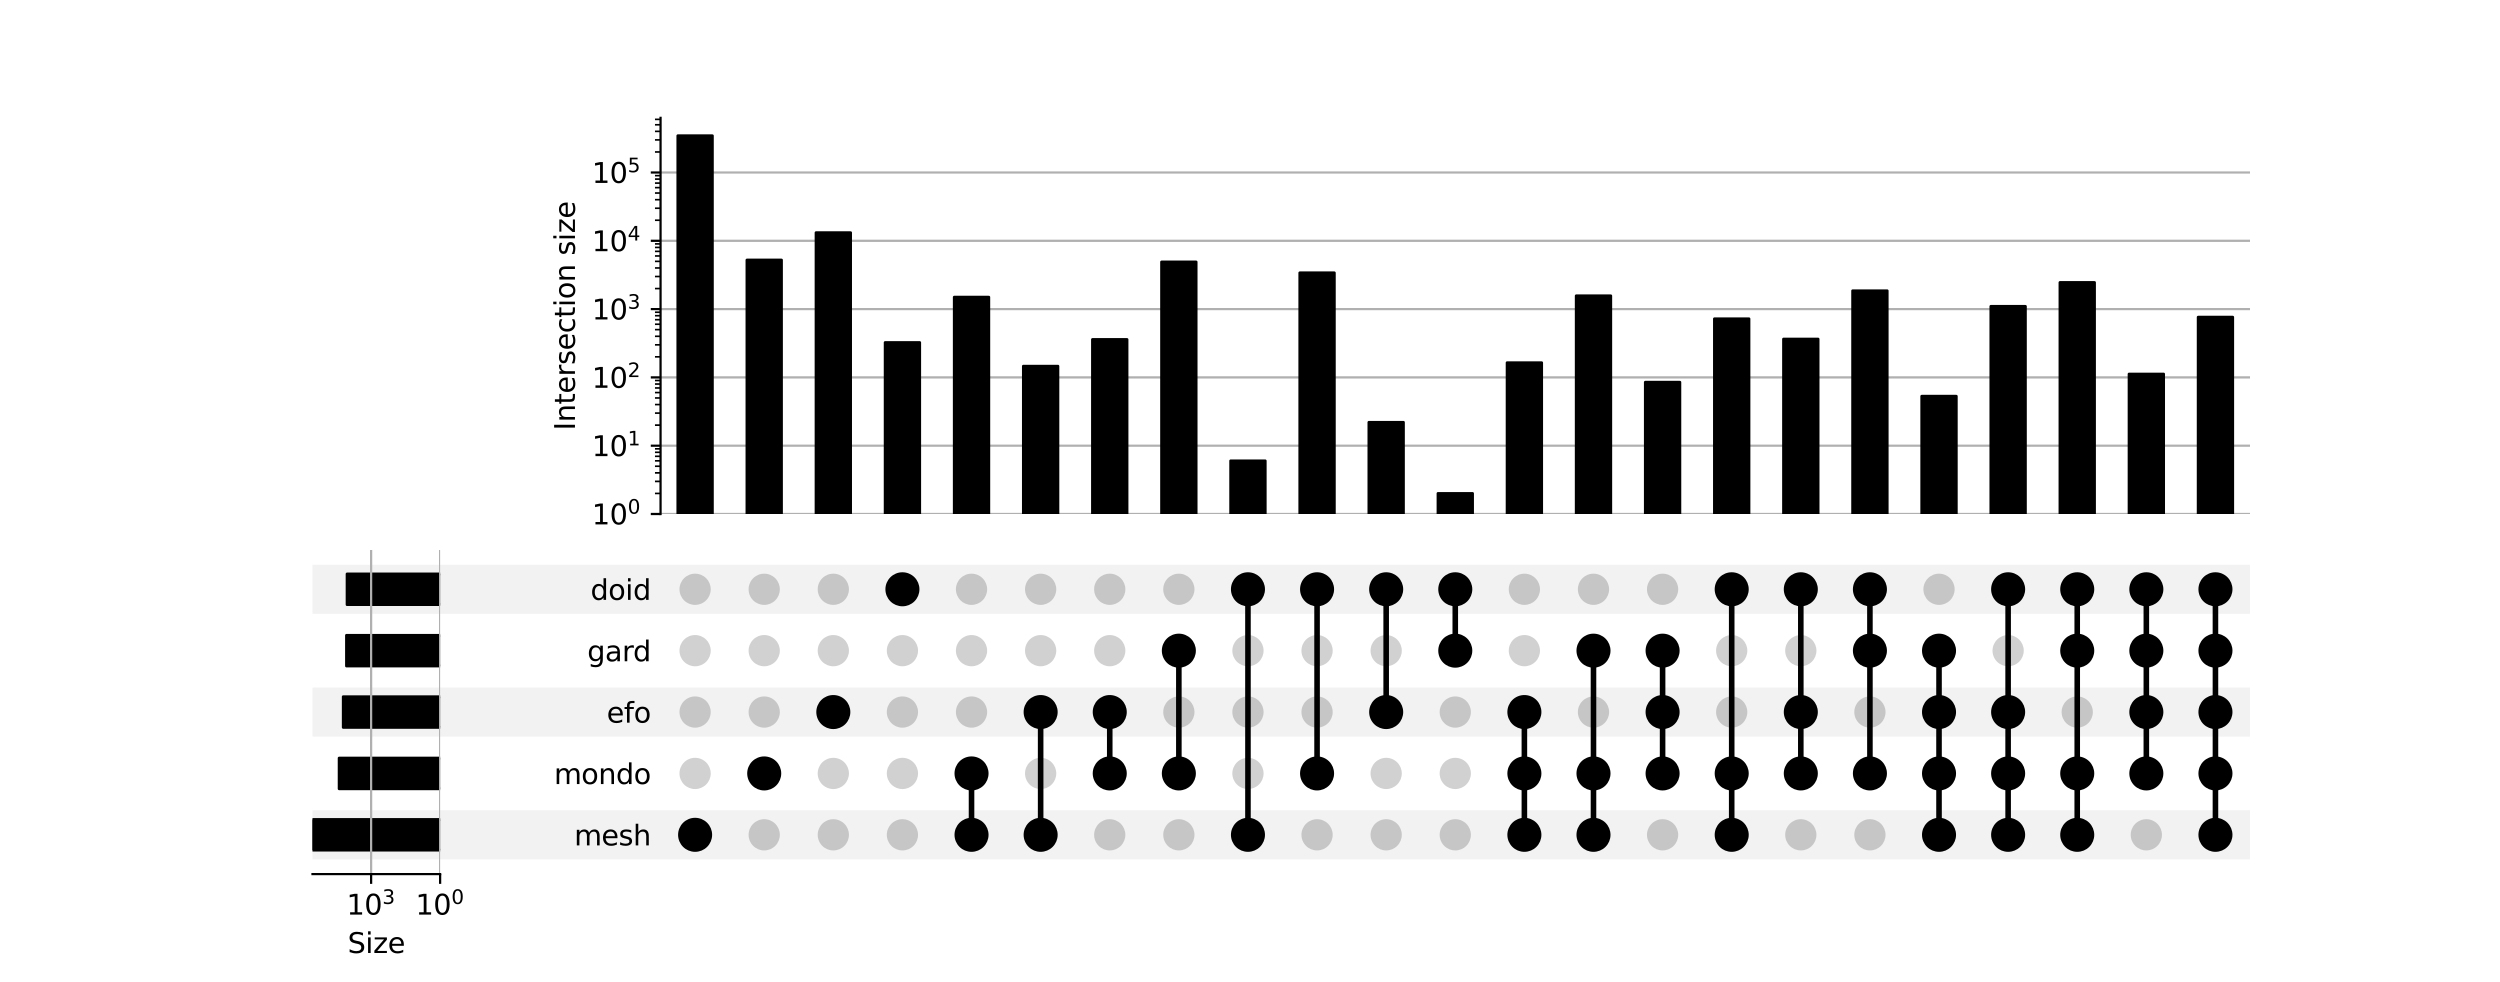<?xml version="1.0" encoding="utf-8" standalone="no"?>
<!DOCTYPE svg PUBLIC "-//W3C//DTD SVG 1.1//EN"
  "http://www.w3.org/Graphics/SVG/1.1/DTD/svg11.dtd">
<svg xmlns:xlink="http://www.w3.org/1999/xlink" width="896pt" height="352pt" viewBox="0 0 896 352" xmlns="http://www.w3.org/2000/svg" version="1.1">
 <defs>
  <style type="text/css">*{stroke-linejoin: round; stroke-linecap: butt}</style>
 </defs>
 <g id="figure_1">
  <g id="patch_1">
   <path d="M 0 352 
L 896 352 
L 896 0 
L 0 0 
z
" style="fill: #ffffff"/>
  </g>
  <g id="axes_1">
   <g id="patch_2">
    <path d="M 112 308 
L 806.4 308 
L 806.4 290.4 
L 112 290.4 
z
" clip-path="url(#p5dfbda2449)" style="fill-opacity: 0.051"/>
   </g>
   <g id="patch_3">
    <path d="M 112 286 
L 806.4 286 
L 806.4 268.4 
L 112 268.4 
L 112 286 
z
" clip-path="url(#p5dfbda2449)" style="fill: none"/>
   </g>
   <g id="patch_4">
    <path d="M 112 264 
L 806.4 264 
L 806.4 246.4 
L 112 246.4 
z
" clip-path="url(#p5dfbda2449)" style="fill-opacity: 0.051"/>
   </g>
   <g id="patch_5">
    <path d="M 112 242 
L 806.4 242 
L 806.4 224.4 
L 112 224.4 
L 112 242 
z
" clip-path="url(#p5dfbda2449)" style="fill: none"/>
   </g>
   <g id="patch_6">
    <path d="M 112 220 
L 806.4 220 
L 806.4 202.4 
L 112 202.4 
z
" clip-path="url(#p5dfbda2449)" style="fill-opacity: 0.051"/>
   </g>
   <g id="matplotlib.axis_1"/>
   <g id="matplotlib.axis_2">
    <g id="ytick_1"/>
    <g id="ytick_2"/>
    <g id="ytick_3"/>
    <g id="ytick_4"/>
    <g id="ytick_5"/>
   </g>
  </g>
  <g id="axes_2">
   <g id="matplotlib.axis_3">
    <g id="ytick_6">
     <g id="line2d_1"/>
     <g id="text_1">
      <!-- mesh -->
      <g transform="translate(205.802 302.999) scale(0.1 -0.1)">
       <defs>
        <path id="DejaVuSans-6d" d="M 3328 2828 
Q 3544 3216 3844 3400 
Q 4144 3584 4550 3584 
Q 5097 3584 5394 3201 
Q 5691 2819 5691 2113 
L 5691 0 
L 5113 0 
L 5113 2094 
Q 5113 2597 4934 2840 
Q 4756 3084 4391 3084 
Q 3944 3084 3684 2787 
Q 3425 2491 3425 1978 
L 3425 0 
L 2847 0 
L 2847 2094 
Q 2847 2600 2669 2842 
Q 2491 3084 2119 3084 
Q 1678 3084 1418 2786 
Q 1159 2488 1159 1978 
L 1159 0 
L 581 0 
L 581 3500 
L 1159 3500 
L 1159 2956 
Q 1356 3278 1631 3431 
Q 1906 3584 2284 3584 
Q 2666 3584 2933 3390 
Q 3200 3197 3328 2828 
z
" transform="scale(0.016)"/>
        <path id="DejaVuSans-65" d="M 3597 1894 
L 3597 1613 
L 953 1613 
Q 991 1019 1311 708 
Q 1631 397 2203 397 
Q 2534 397 2845 478 
Q 3156 559 3463 722 
L 3463 178 
Q 3153 47 2828 -22 
Q 2503 -91 2169 -91 
Q 1331 -91 842 396 
Q 353 884 353 1716 
Q 353 2575 817 3079 
Q 1281 3584 2069 3584 
Q 2775 3584 3186 3129 
Q 3597 2675 3597 1894 
z
M 3022 2063 
Q 3016 2534 2758 2815 
Q 2500 3097 2075 3097 
Q 1594 3097 1305 2825 
Q 1016 2553 972 2059 
L 3022 2063 
z
" transform="scale(0.016)"/>
        <path id="DejaVuSans-73" d="M 2834 3397 
L 2834 2853 
Q 2591 2978 2328 3040 
Q 2066 3103 1784 3103 
Q 1356 3103 1142 2972 
Q 928 2841 928 2578 
Q 928 2378 1081 2264 
Q 1234 2150 1697 2047 
L 1894 2003 
Q 2506 1872 2764 1633 
Q 3022 1394 3022 966 
Q 3022 478 2636 193 
Q 2250 -91 1575 -91 
Q 1294 -91 989 -36 
Q 684 19 347 128 
L 347 722 
Q 666 556 975 473 
Q 1284 391 1588 391 
Q 1994 391 2212 530 
Q 2431 669 2431 922 
Q 2431 1156 2273 1281 
Q 2116 1406 1581 1522 
L 1381 1569 
Q 847 1681 609 1914 
Q 372 2147 372 2553 
Q 372 3047 722 3315 
Q 1072 3584 1716 3584 
Q 2034 3584 2315 3537 
Q 2597 3491 2834 3397 
z
" transform="scale(0.016)"/>
        <path id="DejaVuSans-68" d="M 3513 2113 
L 3513 0 
L 2938 0 
L 2938 2094 
Q 2938 2591 2744 2837 
Q 2550 3084 2163 3084 
Q 1697 3084 1428 2787 
Q 1159 2491 1159 1978 
L 1159 0 
L 581 0 
L 581 4863 
L 1159 4863 
L 1159 2956 
Q 1366 3272 1645 3428 
Q 1925 3584 2291 3584 
Q 2894 3584 3203 3211 
Q 3513 2838 3513 2113 
z
" transform="scale(0.016)"/>
       </defs>
       <use xlink:href="#DejaVuSans-6d"/>
       <use xlink:href="#DejaVuSans-65" x="97.412"/>
       <use xlink:href="#DejaVuSans-73" x="158.936"/>
       <use xlink:href="#DejaVuSans-68" x="211.035"/>
      </g>
     </g>
    </g>
    <g id="ytick_7">
     <g id="line2d_2"/>
     <g id="text_2">
      <!-- mondo -->
      <g transform="translate(198.578 280.999) scale(0.1 -0.1)">
       <defs>
        <path id="DejaVuSans-6f" d="M 1959 3097 
Q 1497 3097 1228 2736 
Q 959 2375 959 1747 
Q 959 1119 1226 758 
Q 1494 397 1959 397 
Q 2419 397 2687 759 
Q 2956 1122 2956 1747 
Q 2956 2369 2687 2733 
Q 2419 3097 1959 3097 
z
M 1959 3584 
Q 2709 3584 3137 3096 
Q 3566 2609 3566 1747 
Q 3566 888 3137 398 
Q 2709 -91 1959 -91 
Q 1206 -91 779 398 
Q 353 888 353 1747 
Q 353 2609 779 3096 
Q 1206 3584 1959 3584 
z
" transform="scale(0.016)"/>
        <path id="DejaVuSans-6e" d="M 3513 2113 
L 3513 0 
L 2938 0 
L 2938 2094 
Q 2938 2591 2744 2837 
Q 2550 3084 2163 3084 
Q 1697 3084 1428 2787 
Q 1159 2491 1159 1978 
L 1159 0 
L 581 0 
L 581 3500 
L 1159 3500 
L 1159 2956 
Q 1366 3272 1645 3428 
Q 1925 3584 2291 3584 
Q 2894 3584 3203 3211 
Q 3513 2838 3513 2113 
z
" transform="scale(0.016)"/>
        <path id="DejaVuSans-64" d="M 2906 2969 
L 2906 4863 
L 3481 4863 
L 3481 0 
L 2906 0 
L 2906 525 
Q 2725 213 2448 61 
Q 2172 -91 1784 -91 
Q 1150 -91 751 415 
Q 353 922 353 1747 
Q 353 2572 751 3078 
Q 1150 3584 1784 3584 
Q 2172 3584 2448 3432 
Q 2725 3281 2906 2969 
z
M 947 1747 
Q 947 1113 1208 752 
Q 1469 391 1925 391 
Q 2381 391 2643 752 
Q 2906 1113 2906 1747 
Q 2906 2381 2643 2742 
Q 2381 3103 1925 3103 
Q 1469 3103 1208 2742 
Q 947 2381 947 1747 
z
" transform="scale(0.016)"/>
       </defs>
       <use xlink:href="#DejaVuSans-6d"/>
       <use xlink:href="#DejaVuSans-6f" x="97.412"/>
       <use xlink:href="#DejaVuSans-6e" x="158.594"/>
       <use xlink:href="#DejaVuSans-64" x="221.973"/>
       <use xlink:href="#DejaVuSans-6f" x="285.449"/>
      </g>
     </g>
    </g>
    <g id="ytick_8">
     <g id="line2d_3"/>
     <g id="text_3">
      <!-- efo -->
      <g transform="translate(217.45 258.999) scale(0.1 -0.1)">
       <defs>
        <path id="DejaVuSans-66" d="M 2375 4863 
L 2375 4384 
L 1825 4384 
Q 1516 4384 1395 4259 
Q 1275 4134 1275 3809 
L 1275 3500 
L 2222 3500 
L 2222 3053 
L 1275 3053 
L 1275 0 
L 697 0 
L 697 3053 
L 147 3053 
L 147 3500 
L 697 3500 
L 697 3744 
Q 697 4328 969 4595 
Q 1241 4863 1831 4863 
L 2375 4863 
z
" transform="scale(0.016)"/>
       </defs>
       <use xlink:href="#DejaVuSans-65"/>
       <use xlink:href="#DejaVuSans-66" x="61.523"/>
       <use xlink:href="#DejaVuSans-6f" x="96.729"/>
      </g>
     </g>
    </g>
    <g id="ytick_9">
     <g id="line2d_4"/>
     <g id="text_4">
      <!-- gard -->
      <g transform="translate(210.482 236.999) scale(0.1 -0.1)">
       <defs>
        <path id="DejaVuSans-67" d="M 2906 1791 
Q 2906 2416 2648 2759 
Q 2391 3103 1925 3103 
Q 1463 3103 1205 2759 
Q 947 2416 947 1791 
Q 947 1169 1205 825 
Q 1463 481 1925 481 
Q 2391 481 2648 825 
Q 2906 1169 2906 1791 
z
M 3481 434 
Q 3481 -459 3084 -895 
Q 2688 -1331 1869 -1331 
Q 1566 -1331 1297 -1286 
Q 1028 -1241 775 -1147 
L 775 -588 
Q 1028 -725 1275 -790 
Q 1522 -856 1778 -856 
Q 2344 -856 2625 -561 
Q 2906 -266 2906 331 
L 2906 616 
Q 2728 306 2450 153 
Q 2172 0 1784 0 
Q 1141 0 747 490 
Q 353 981 353 1791 
Q 353 2603 747 3093 
Q 1141 3584 1784 3584 
Q 2172 3584 2450 3431 
Q 2728 3278 2906 2969 
L 2906 3500 
L 3481 3500 
L 3481 434 
z
" transform="scale(0.016)"/>
        <path id="DejaVuSans-61" d="M 2194 1759 
Q 1497 1759 1228 1600 
Q 959 1441 959 1056 
Q 959 750 1161 570 
Q 1363 391 1709 391 
Q 2188 391 2477 730 
Q 2766 1069 2766 1631 
L 2766 1759 
L 2194 1759 
z
M 3341 1997 
L 3341 0 
L 2766 0 
L 2766 531 
Q 2569 213 2275 61 
Q 1981 -91 1556 -91 
Q 1019 -91 701 211 
Q 384 513 384 1019 
Q 384 1609 779 1909 
Q 1175 2209 1959 2209 
L 2766 2209 
L 2766 2266 
Q 2766 2663 2505 2880 
Q 2244 3097 1772 3097 
Q 1472 3097 1187 3025 
Q 903 2953 641 2809 
L 641 3341 
Q 956 3463 1253 3523 
Q 1550 3584 1831 3584 
Q 2591 3584 2966 3190 
Q 3341 2797 3341 1997 
z
" transform="scale(0.016)"/>
        <path id="DejaVuSans-72" d="M 2631 2963 
Q 2534 3019 2420 3045 
Q 2306 3072 2169 3072 
Q 1681 3072 1420 2755 
Q 1159 2438 1159 1844 
L 1159 0 
L 581 0 
L 581 3500 
L 1159 3500 
L 1159 2956 
Q 1341 3275 1631 3429 
Q 1922 3584 2338 3584 
Q 2397 3584 2469 3576 
Q 2541 3569 2628 3553 
L 2631 2963 
z
" transform="scale(0.016)"/>
       </defs>
       <use xlink:href="#DejaVuSans-67"/>
       <use xlink:href="#DejaVuSans-61" x="63.477"/>
       <use xlink:href="#DejaVuSans-72" x="124.756"/>
       <use xlink:href="#DejaVuSans-64" x="164.119"/>
      </g>
     </g>
    </g>
    <g id="ytick_10">
     <g id="line2d_5"/>
     <g id="text_5">
      <!-- doid -->
      <g transform="translate(211.649 214.999) scale(0.1 -0.1)">
       <defs>
        <path id="DejaVuSans-69" d="M 603 3500 
L 1178 3500 
L 1178 0 
L 603 0 
L 603 3500 
z
M 603 4863 
L 1178 4863 
L 1178 4134 
L 603 4134 
L 603 4863 
z
" transform="scale(0.016)"/>
       </defs>
       <use xlink:href="#DejaVuSans-64"/>
       <use xlink:href="#DejaVuSans-6f" x="63.477"/>
       <use xlink:href="#DejaVuSans-69" x="124.658"/>
       <use xlink:href="#DejaVuSans-64" x="152.441"/>
      </g>
     </g>
    </g>
   </g>
   <g id="LineCollection_1">
    <path d="M 249.126 299.2 
L 249.126 299.2 
" clip-path="url(#p1cca560e2c)" style="fill: none; stroke: #000000; stroke-width: 2"/>
    <path d="M 273.894 277.2 
L 273.894 277.2 
" clip-path="url(#p1cca560e2c)" style="fill: none; stroke: #000000; stroke-width: 2"/>
    <path d="M 298.662 255.2 
L 298.662 255.2 
" clip-path="url(#p1cca560e2c)" style="fill: none; stroke: #000000; stroke-width: 2"/>
    <path d="M 323.43 211.2 
L 323.43 211.2 
" clip-path="url(#p1cca560e2c)" style="fill: none; stroke: #000000; stroke-width: 2"/>
    <path d="M 348.197 299.2 
L 348.197 277.2 
" clip-path="url(#p1cca560e2c)" style="fill: none; stroke: #000000; stroke-width: 2"/>
    <path d="M 372.965 299.2 
L 372.965 255.2 
" clip-path="url(#p1cca560e2c)" style="fill: none; stroke: #000000; stroke-width: 2"/>
    <path d="M 397.733 277.2 
L 397.733 255.2 
" clip-path="url(#p1cca560e2c)" style="fill: none; stroke: #000000; stroke-width: 2"/>
    <path d="M 422.5 277.2 
L 422.5 233.2 
" clip-path="url(#p1cca560e2c)" style="fill: none; stroke: #000000; stroke-width: 2"/>
    <path d="M 447.268 299.2 
L 447.268 211.2 
" clip-path="url(#p1cca560e2c)" style="fill: none; stroke: #000000; stroke-width: 2"/>
    <path d="M 472.036 277.2 
L 472.036 211.2 
" clip-path="url(#p1cca560e2c)" style="fill: none; stroke: #000000; stroke-width: 2"/>
    <path d="M 496.804 255.2 
L 496.804 211.2 
" clip-path="url(#p1cca560e2c)" style="fill: none; stroke: #000000; stroke-width: 2"/>
    <path d="M 521.571 233.2 
L 521.571 211.2 
" clip-path="url(#p1cca560e2c)" style="fill: none; stroke: #000000; stroke-width: 2"/>
    <path d="M 546.339 299.2 
L 546.339 255.2 
" clip-path="url(#p1cca560e2c)" style="fill: none; stroke: #000000; stroke-width: 2"/>
    <path d="M 571.107 299.2 
L 571.107 233.2 
" clip-path="url(#p1cca560e2c)" style="fill: none; stroke: #000000; stroke-width: 2"/>
    <path d="M 595.874 277.2 
L 595.874 233.2 
" clip-path="url(#p1cca560e2c)" style="fill: none; stroke: #000000; stroke-width: 2"/>
    <path d="M 620.642 299.2 
L 620.642 211.2 
" clip-path="url(#p1cca560e2c)" style="fill: none; stroke: #000000; stroke-width: 2"/>
    <path d="M 645.41 277.2 
L 645.41 211.2 
" clip-path="url(#p1cca560e2c)" style="fill: none; stroke: #000000; stroke-width: 2"/>
    <path d="M 670.178 277.2 
L 670.178 211.2 
" clip-path="url(#p1cca560e2c)" style="fill: none; stroke: #000000; stroke-width: 2"/>
    <path d="M 694.945 299.2 
L 694.945 233.2 
" clip-path="url(#p1cca560e2c)" style="fill: none; stroke: #000000; stroke-width: 2"/>
    <path d="M 719.713 299.2 
L 719.713 211.2 
" clip-path="url(#p1cca560e2c)" style="fill: none; stroke: #000000; stroke-width: 2"/>
    <path d="M 744.481 299.2 
L 744.481 211.2 
" clip-path="url(#p1cca560e2c)" style="fill: none; stroke: #000000; stroke-width: 2"/>
    <path d="M 769.248 277.2 
L 769.248 211.2 
" clip-path="url(#p1cca560e2c)" style="fill: none; stroke: #000000; stroke-width: 2"/>
    <path d="M 794.016 299.2 
L 794.016 211.2 
" clip-path="url(#p1cca560e2c)" style="fill: none; stroke: #000000; stroke-width: 2"/>
   </g>
   <g id="PathCollection_1">
    <defs>
     <path id="C0_0_3ed1183358" d="M 0 5.6 
C 1.485 5.6 2.91 5.01 3.96 3.96 
C 5.01 2.91 5.6 1.485 5.6 -0 
C 5.6 -1.485 5.01 -2.91 3.96 -3.96 
C 2.91 -5.01 1.485 -5.6 0 -5.6 
C -1.485 -5.6 -2.91 -5.01 -3.96 -3.96 
C -5.01 -2.91 -5.6 -1.485 -5.6 0 
C -5.6 1.485 -5.01 2.91 -3.96 3.96 
C -2.91 5.01 -1.485 5.6 0 5.6 
z
"/>
    </defs>
    <g clip-path="url(#p1cca560e2c)">
     <use xlink:href="#C0_0_3ed1183358" x="249.126" y="299.2" style="stroke: #000000"/>
    </g>
    <g clip-path="url(#p1cca560e2c)">
     <use xlink:href="#C0_0_3ed1183358" x="249.126" y="277.2" style="fill-opacity: 0.18"/>
    </g>
    <g clip-path="url(#p1cca560e2c)">
     <use xlink:href="#C0_0_3ed1183358" x="249.126" y="255.2" style="fill-opacity: 0.18"/>
    </g>
    <g clip-path="url(#p1cca560e2c)">
     <use xlink:href="#C0_0_3ed1183358" x="249.126" y="233.2" style="fill-opacity: 0.18"/>
    </g>
    <g clip-path="url(#p1cca560e2c)">
     <use xlink:href="#C0_0_3ed1183358" x="249.126" y="211.2" style="fill-opacity: 0.18"/>
    </g>
    <g clip-path="url(#p1cca560e2c)">
     <use xlink:href="#C0_0_3ed1183358" x="273.894" y="299.2" style="fill-opacity: 0.18"/>
    </g>
    <g clip-path="url(#p1cca560e2c)">
     <use xlink:href="#C0_0_3ed1183358" x="273.894" y="277.2" style="stroke: #000000"/>
    </g>
    <g clip-path="url(#p1cca560e2c)">
     <use xlink:href="#C0_0_3ed1183358" x="273.894" y="255.2" style="fill-opacity: 0.18"/>
    </g>
    <g clip-path="url(#p1cca560e2c)">
     <use xlink:href="#C0_0_3ed1183358" x="273.894" y="233.2" style="fill-opacity: 0.18"/>
    </g>
    <g clip-path="url(#p1cca560e2c)">
     <use xlink:href="#C0_0_3ed1183358" x="273.894" y="211.2" style="fill-opacity: 0.18"/>
    </g>
    <g clip-path="url(#p1cca560e2c)">
     <use xlink:href="#C0_0_3ed1183358" x="298.662" y="299.2" style="fill-opacity: 0.18"/>
    </g>
    <g clip-path="url(#p1cca560e2c)">
     <use xlink:href="#C0_0_3ed1183358" x="298.662" y="277.2" style="fill-opacity: 0.18"/>
    </g>
    <g clip-path="url(#p1cca560e2c)">
     <use xlink:href="#C0_0_3ed1183358" x="298.662" y="255.2" style="stroke: #000000"/>
    </g>
    <g clip-path="url(#p1cca560e2c)">
     <use xlink:href="#C0_0_3ed1183358" x="298.662" y="233.2" style="fill-opacity: 0.18"/>
    </g>
    <g clip-path="url(#p1cca560e2c)">
     <use xlink:href="#C0_0_3ed1183358" x="298.662" y="211.2" style="fill-opacity: 0.18"/>
    </g>
    <g clip-path="url(#p1cca560e2c)">
     <use xlink:href="#C0_0_3ed1183358" x="323.43" y="299.2" style="fill-opacity: 0.18"/>
    </g>
    <g clip-path="url(#p1cca560e2c)">
     <use xlink:href="#C0_0_3ed1183358" x="323.43" y="277.2" style="fill-opacity: 0.18"/>
    </g>
    <g clip-path="url(#p1cca560e2c)">
     <use xlink:href="#C0_0_3ed1183358" x="323.43" y="255.2" style="fill-opacity: 0.18"/>
    </g>
    <g clip-path="url(#p1cca560e2c)">
     <use xlink:href="#C0_0_3ed1183358" x="323.43" y="233.2" style="fill-opacity: 0.18"/>
    </g>
    <g clip-path="url(#p1cca560e2c)">
     <use xlink:href="#C0_0_3ed1183358" x="323.43" y="211.2" style="stroke: #000000"/>
    </g>
    <g clip-path="url(#p1cca560e2c)">
     <use xlink:href="#C0_0_3ed1183358" x="348.197" y="299.2" style="stroke: #000000"/>
    </g>
    <g clip-path="url(#p1cca560e2c)">
     <use xlink:href="#C0_0_3ed1183358" x="348.197" y="277.2" style="stroke: #000000"/>
    </g>
    <g clip-path="url(#p1cca560e2c)">
     <use xlink:href="#C0_0_3ed1183358" x="348.197" y="255.2" style="fill-opacity: 0.18"/>
    </g>
    <g clip-path="url(#p1cca560e2c)">
     <use xlink:href="#C0_0_3ed1183358" x="348.197" y="233.2" style="fill-opacity: 0.18"/>
    </g>
    <g clip-path="url(#p1cca560e2c)">
     <use xlink:href="#C0_0_3ed1183358" x="348.197" y="211.2" style="fill-opacity: 0.18"/>
    </g>
    <g clip-path="url(#p1cca560e2c)">
     <use xlink:href="#C0_0_3ed1183358" x="372.965" y="299.2" style="stroke: #000000"/>
    </g>
    <g clip-path="url(#p1cca560e2c)">
     <use xlink:href="#C0_0_3ed1183358" x="372.965" y="277.2" style="fill-opacity: 0.18"/>
    </g>
    <g clip-path="url(#p1cca560e2c)">
     <use xlink:href="#C0_0_3ed1183358" x="372.965" y="255.2" style="stroke: #000000"/>
    </g>
    <g clip-path="url(#p1cca560e2c)">
     <use xlink:href="#C0_0_3ed1183358" x="372.965" y="233.2" style="fill-opacity: 0.18"/>
    </g>
    <g clip-path="url(#p1cca560e2c)">
     <use xlink:href="#C0_0_3ed1183358" x="372.965" y="211.2" style="fill-opacity: 0.18"/>
    </g>
    <g clip-path="url(#p1cca560e2c)">
     <use xlink:href="#C0_0_3ed1183358" x="397.733" y="299.2" style="fill-opacity: 0.18"/>
    </g>
    <g clip-path="url(#p1cca560e2c)">
     <use xlink:href="#C0_0_3ed1183358" x="397.733" y="277.2" style="stroke: #000000"/>
    </g>
    <g clip-path="url(#p1cca560e2c)">
     <use xlink:href="#C0_0_3ed1183358" x="397.733" y="255.2" style="stroke: #000000"/>
    </g>
    <g clip-path="url(#p1cca560e2c)">
     <use xlink:href="#C0_0_3ed1183358" x="397.733" y="233.2" style="fill-opacity: 0.18"/>
    </g>
    <g clip-path="url(#p1cca560e2c)">
     <use xlink:href="#C0_0_3ed1183358" x="397.733" y="211.2" style="fill-opacity: 0.18"/>
    </g>
    <g clip-path="url(#p1cca560e2c)">
     <use xlink:href="#C0_0_3ed1183358" x="422.5" y="299.2" style="fill-opacity: 0.18"/>
    </g>
    <g clip-path="url(#p1cca560e2c)">
     <use xlink:href="#C0_0_3ed1183358" x="422.5" y="277.2" style="stroke: #000000"/>
    </g>
    <g clip-path="url(#p1cca560e2c)">
     <use xlink:href="#C0_0_3ed1183358" x="422.5" y="255.2" style="fill-opacity: 0.18"/>
    </g>
    <g clip-path="url(#p1cca560e2c)">
     <use xlink:href="#C0_0_3ed1183358" x="422.5" y="233.2" style="stroke: #000000"/>
    </g>
    <g clip-path="url(#p1cca560e2c)">
     <use xlink:href="#C0_0_3ed1183358" x="422.5" y="211.2" style="fill-opacity: 0.18"/>
    </g>
    <g clip-path="url(#p1cca560e2c)">
     <use xlink:href="#C0_0_3ed1183358" x="447.268" y="299.2" style="stroke: #000000"/>
    </g>
    <g clip-path="url(#p1cca560e2c)">
     <use xlink:href="#C0_0_3ed1183358" x="447.268" y="277.2" style="fill-opacity: 0.18"/>
    </g>
    <g clip-path="url(#p1cca560e2c)">
     <use xlink:href="#C0_0_3ed1183358" x="447.268" y="255.2" style="fill-opacity: 0.18"/>
    </g>
    <g clip-path="url(#p1cca560e2c)">
     <use xlink:href="#C0_0_3ed1183358" x="447.268" y="233.2" style="fill-opacity: 0.18"/>
    </g>
    <g clip-path="url(#p1cca560e2c)">
     <use xlink:href="#C0_0_3ed1183358" x="447.268" y="211.2" style="stroke: #000000"/>
    </g>
    <g clip-path="url(#p1cca560e2c)">
     <use xlink:href="#C0_0_3ed1183358" x="472.036" y="299.2" style="fill-opacity: 0.18"/>
    </g>
    <g clip-path="url(#p1cca560e2c)">
     <use xlink:href="#C0_0_3ed1183358" x="472.036" y="277.2" style="stroke: #000000"/>
    </g>
    <g clip-path="url(#p1cca560e2c)">
     <use xlink:href="#C0_0_3ed1183358" x="472.036" y="255.2" style="fill-opacity: 0.18"/>
    </g>
    <g clip-path="url(#p1cca560e2c)">
     <use xlink:href="#C0_0_3ed1183358" x="472.036" y="233.2" style="fill-opacity: 0.18"/>
    </g>
    <g clip-path="url(#p1cca560e2c)">
     <use xlink:href="#C0_0_3ed1183358" x="472.036" y="211.2" style="stroke: #000000"/>
    </g>
    <g clip-path="url(#p1cca560e2c)">
     <use xlink:href="#C0_0_3ed1183358" x="496.804" y="299.2" style="fill-opacity: 0.18"/>
    </g>
    <g clip-path="url(#p1cca560e2c)">
     <use xlink:href="#C0_0_3ed1183358" x="496.804" y="277.2" style="fill-opacity: 0.18"/>
    </g>
    <g clip-path="url(#p1cca560e2c)">
     <use xlink:href="#C0_0_3ed1183358" x="496.804" y="255.2" style="stroke: #000000"/>
    </g>
    <g clip-path="url(#p1cca560e2c)">
     <use xlink:href="#C0_0_3ed1183358" x="496.804" y="233.2" style="fill-opacity: 0.18"/>
    </g>
    <g clip-path="url(#p1cca560e2c)">
     <use xlink:href="#C0_0_3ed1183358" x="496.804" y="211.2" style="stroke: #000000"/>
    </g>
    <g clip-path="url(#p1cca560e2c)">
     <use xlink:href="#C0_0_3ed1183358" x="521.571" y="299.2" style="fill-opacity: 0.18"/>
    </g>
    <g clip-path="url(#p1cca560e2c)">
     <use xlink:href="#C0_0_3ed1183358" x="521.571" y="277.2" style="fill-opacity: 0.18"/>
    </g>
    <g clip-path="url(#p1cca560e2c)">
     <use xlink:href="#C0_0_3ed1183358" x="521.571" y="255.2" style="fill-opacity: 0.18"/>
    </g>
    <g clip-path="url(#p1cca560e2c)">
     <use xlink:href="#C0_0_3ed1183358" x="521.571" y="233.2" style="stroke: #000000"/>
    </g>
    <g clip-path="url(#p1cca560e2c)">
     <use xlink:href="#C0_0_3ed1183358" x="521.571" y="211.2" style="stroke: #000000"/>
    </g>
    <g clip-path="url(#p1cca560e2c)">
     <use xlink:href="#C0_0_3ed1183358" x="546.339" y="299.2" style="stroke: #000000"/>
    </g>
    <g clip-path="url(#p1cca560e2c)">
     <use xlink:href="#C0_0_3ed1183358" x="546.339" y="277.2" style="stroke: #000000"/>
    </g>
    <g clip-path="url(#p1cca560e2c)">
     <use xlink:href="#C0_0_3ed1183358" x="546.339" y="255.2" style="stroke: #000000"/>
    </g>
    <g clip-path="url(#p1cca560e2c)">
     <use xlink:href="#C0_0_3ed1183358" x="546.339" y="233.2" style="fill-opacity: 0.18"/>
    </g>
    <g clip-path="url(#p1cca560e2c)">
     <use xlink:href="#C0_0_3ed1183358" x="546.339" y="211.2" style="fill-opacity: 0.18"/>
    </g>
    <g clip-path="url(#p1cca560e2c)">
     <use xlink:href="#C0_0_3ed1183358" x="571.107" y="299.2" style="stroke: #000000"/>
    </g>
    <g clip-path="url(#p1cca560e2c)">
     <use xlink:href="#C0_0_3ed1183358" x="571.107" y="277.2" style="stroke: #000000"/>
    </g>
    <g clip-path="url(#p1cca560e2c)">
     <use xlink:href="#C0_0_3ed1183358" x="571.107" y="255.2" style="fill-opacity: 0.18"/>
    </g>
    <g clip-path="url(#p1cca560e2c)">
     <use xlink:href="#C0_0_3ed1183358" x="571.107" y="233.2" style="stroke: #000000"/>
    </g>
    <g clip-path="url(#p1cca560e2c)">
     <use xlink:href="#C0_0_3ed1183358" x="571.107" y="211.2" style="fill-opacity: 0.18"/>
    </g>
    <g clip-path="url(#p1cca560e2c)">
     <use xlink:href="#C0_0_3ed1183358" x="595.874" y="299.2" style="fill-opacity: 0.18"/>
    </g>
    <g clip-path="url(#p1cca560e2c)">
     <use xlink:href="#C0_0_3ed1183358" x="595.874" y="277.2" style="stroke: #000000"/>
    </g>
    <g clip-path="url(#p1cca560e2c)">
     <use xlink:href="#C0_0_3ed1183358" x="595.874" y="255.2" style="stroke: #000000"/>
    </g>
    <g clip-path="url(#p1cca560e2c)">
     <use xlink:href="#C0_0_3ed1183358" x="595.874" y="233.2" style="stroke: #000000"/>
    </g>
    <g clip-path="url(#p1cca560e2c)">
     <use xlink:href="#C0_0_3ed1183358" x="595.874" y="211.2" style="fill-opacity: 0.18"/>
    </g>
    <g clip-path="url(#p1cca560e2c)">
     <use xlink:href="#C0_0_3ed1183358" x="620.642" y="299.2" style="stroke: #000000"/>
    </g>
    <g clip-path="url(#p1cca560e2c)">
     <use xlink:href="#C0_0_3ed1183358" x="620.642" y="277.2" style="stroke: #000000"/>
    </g>
    <g clip-path="url(#p1cca560e2c)">
     <use xlink:href="#C0_0_3ed1183358" x="620.642" y="255.2" style="fill-opacity: 0.18"/>
    </g>
    <g clip-path="url(#p1cca560e2c)">
     <use xlink:href="#C0_0_3ed1183358" x="620.642" y="233.2" style="fill-opacity: 0.18"/>
    </g>
    <g clip-path="url(#p1cca560e2c)">
     <use xlink:href="#C0_0_3ed1183358" x="620.642" y="211.2" style="stroke: #000000"/>
    </g>
    <g clip-path="url(#p1cca560e2c)">
     <use xlink:href="#C0_0_3ed1183358" x="645.41" y="299.2" style="fill-opacity: 0.18"/>
    </g>
    <g clip-path="url(#p1cca560e2c)">
     <use xlink:href="#C0_0_3ed1183358" x="645.41" y="277.2" style="stroke: #000000"/>
    </g>
    <g clip-path="url(#p1cca560e2c)">
     <use xlink:href="#C0_0_3ed1183358" x="645.41" y="255.2" style="stroke: #000000"/>
    </g>
    <g clip-path="url(#p1cca560e2c)">
     <use xlink:href="#C0_0_3ed1183358" x="645.41" y="233.2" style="fill-opacity: 0.18"/>
    </g>
    <g clip-path="url(#p1cca560e2c)">
     <use xlink:href="#C0_0_3ed1183358" x="645.41" y="211.2" style="stroke: #000000"/>
    </g>
    <g clip-path="url(#p1cca560e2c)">
     <use xlink:href="#C0_0_3ed1183358" x="670.178" y="299.2" style="fill-opacity: 0.18"/>
    </g>
    <g clip-path="url(#p1cca560e2c)">
     <use xlink:href="#C0_0_3ed1183358" x="670.178" y="277.2" style="stroke: #000000"/>
    </g>
    <g clip-path="url(#p1cca560e2c)">
     <use xlink:href="#C0_0_3ed1183358" x="670.178" y="255.2" style="fill-opacity: 0.18"/>
    </g>
    <g clip-path="url(#p1cca560e2c)">
     <use xlink:href="#C0_0_3ed1183358" x="670.178" y="233.2" style="stroke: #000000"/>
    </g>
    <g clip-path="url(#p1cca560e2c)">
     <use xlink:href="#C0_0_3ed1183358" x="670.178" y="211.2" style="stroke: #000000"/>
    </g>
    <g clip-path="url(#p1cca560e2c)">
     <use xlink:href="#C0_0_3ed1183358" x="694.945" y="299.2" style="stroke: #000000"/>
    </g>
    <g clip-path="url(#p1cca560e2c)">
     <use xlink:href="#C0_0_3ed1183358" x="694.945" y="277.2" style="stroke: #000000"/>
    </g>
    <g clip-path="url(#p1cca560e2c)">
     <use xlink:href="#C0_0_3ed1183358" x="694.945" y="255.2" style="stroke: #000000"/>
    </g>
    <g clip-path="url(#p1cca560e2c)">
     <use xlink:href="#C0_0_3ed1183358" x="694.945" y="233.2" style="stroke: #000000"/>
    </g>
    <g clip-path="url(#p1cca560e2c)">
     <use xlink:href="#C0_0_3ed1183358" x="694.945" y="211.2" style="fill-opacity: 0.18"/>
    </g>
    <g clip-path="url(#p1cca560e2c)">
     <use xlink:href="#C0_0_3ed1183358" x="719.713" y="299.2" style="stroke: #000000"/>
    </g>
    <g clip-path="url(#p1cca560e2c)">
     <use xlink:href="#C0_0_3ed1183358" x="719.713" y="277.2" style="stroke: #000000"/>
    </g>
    <g clip-path="url(#p1cca560e2c)">
     <use xlink:href="#C0_0_3ed1183358" x="719.713" y="255.2" style="stroke: #000000"/>
    </g>
    <g clip-path="url(#p1cca560e2c)">
     <use xlink:href="#C0_0_3ed1183358" x="719.713" y="233.2" style="fill-opacity: 0.18"/>
    </g>
    <g clip-path="url(#p1cca560e2c)">
     <use xlink:href="#C0_0_3ed1183358" x="719.713" y="211.2" style="stroke: #000000"/>
    </g>
    <g clip-path="url(#p1cca560e2c)">
     <use xlink:href="#C0_0_3ed1183358" x="744.481" y="299.2" style="stroke: #000000"/>
    </g>
    <g clip-path="url(#p1cca560e2c)">
     <use xlink:href="#C0_0_3ed1183358" x="744.481" y="277.2" style="stroke: #000000"/>
    </g>
    <g clip-path="url(#p1cca560e2c)">
     <use xlink:href="#C0_0_3ed1183358" x="744.481" y="255.2" style="fill-opacity: 0.18"/>
    </g>
    <g clip-path="url(#p1cca560e2c)">
     <use xlink:href="#C0_0_3ed1183358" x="744.481" y="233.2" style="stroke: #000000"/>
    </g>
    <g clip-path="url(#p1cca560e2c)">
     <use xlink:href="#C0_0_3ed1183358" x="744.481" y="211.2" style="stroke: #000000"/>
    </g>
    <g clip-path="url(#p1cca560e2c)">
     <use xlink:href="#C0_0_3ed1183358" x="769.248" y="299.2" style="fill-opacity: 0.18"/>
    </g>
    <g clip-path="url(#p1cca560e2c)">
     <use xlink:href="#C0_0_3ed1183358" x="769.248" y="277.2" style="stroke: #000000"/>
    </g>
    <g clip-path="url(#p1cca560e2c)">
     <use xlink:href="#C0_0_3ed1183358" x="769.248" y="255.2" style="stroke: #000000"/>
    </g>
    <g clip-path="url(#p1cca560e2c)">
     <use xlink:href="#C0_0_3ed1183358" x="769.248" y="233.2" style="stroke: #000000"/>
    </g>
    <g clip-path="url(#p1cca560e2c)">
     <use xlink:href="#C0_0_3ed1183358" x="769.248" y="211.2" style="stroke: #000000"/>
    </g>
    <g clip-path="url(#p1cca560e2c)">
     <use xlink:href="#C0_0_3ed1183358" x="794.016" y="299.2" style="stroke: #000000"/>
    </g>
    <g clip-path="url(#p1cca560e2c)">
     <use xlink:href="#C0_0_3ed1183358" x="794.016" y="277.2" style="stroke: #000000"/>
    </g>
    <g clip-path="url(#p1cca560e2c)">
     <use xlink:href="#C0_0_3ed1183358" x="794.016" y="255.2" style="stroke: #000000"/>
    </g>
    <g clip-path="url(#p1cca560e2c)">
     <use xlink:href="#C0_0_3ed1183358" x="794.016" y="233.2" style="stroke: #000000"/>
    </g>
    <g clip-path="url(#p1cca560e2c)">
     <use xlink:href="#C0_0_3ed1183358" x="794.016" y="211.2" style="stroke: #000000"/>
    </g>
   </g>
  </g>
  <g id="axes_3">
   <g id="patch_7">
    <path d="M 8400.835 304.7 
L 112 304.7 
L 112 293.7 
L 8400.835 293.7 
z
" clip-path="url(#p8842db5025)" style="stroke: #000000; stroke-linejoin: miter"/>
   </g>
   <g id="patch_8">
    <path d="M 8400.835 282.7 
L 121.542 282.7 
L 121.542 271.7 
L 8400.835 271.7 
z
" clip-path="url(#p8842db5025)" style="stroke: #000000; stroke-linejoin: miter"/>
   </g>
   <g id="patch_9">
    <path d="M 8400.835 260.7 
L 123.015 260.7 
L 123.015 249.7 
L 8400.835 249.7 
z
" clip-path="url(#p8842db5025)" style="stroke: #000000; stroke-linejoin: miter"/>
   </g>
   <g id="patch_10">
    <path d="M 8400.835 238.7 
L 124.178 238.7 
L 124.178 227.7 
L 8400.835 227.7 
z
" clip-path="url(#p8842db5025)" style="stroke: #000000; stroke-linejoin: miter"/>
   </g>
   <g id="patch_11">
    <path d="M 8400.835 216.7 
L 124.388 216.7 
L 124.388 205.7 
L 8400.835 205.7 
z
" clip-path="url(#p8842db5025)" style="stroke: #000000; stroke-linejoin: miter"/>
   </g>
   <g id="matplotlib.axis_4">
    <g id="xtick_1">
     <g id="line2d_6">
      <path d="M 157.739 313.28 
L 157.739 197.12 
" clip-path="url(#p8842db5025)" style="fill: none; stroke: #b0b0b0; stroke-width: 0.8; stroke-linecap: square"/>
     </g>
     <g id="line2d_7">
      <defs>
       <path id="md6d08e8bab" d="M 0 0 
L 0 3.5 
" style="stroke: #000000; stroke-width: 0.8"/>
      </defs>
      <g>
       <use xlink:href="#md6d08e8bab" x="157.739" y="313.28" style="stroke: #000000; stroke-width: 0.8"/>
      </g>
     </g>
     <g id="text_6">
      <!-- $\mathdefault{10^{0}}$ -->
      <g transform="translate(148.939 327.878) scale(0.1 -0.1)">
       <defs>
        <path id="DejaVuSans-31" d="M 794 531 
L 1825 531 
L 1825 4091 
L 703 3866 
L 703 4441 
L 1819 4666 
L 2450 4666 
L 2450 531 
L 3481 531 
L 3481 0 
L 794 0 
L 794 531 
z
" transform="scale(0.016)"/>
        <path id="DejaVuSans-30" d="M 2034 4250 
Q 1547 4250 1301 3770 
Q 1056 3291 1056 2328 
Q 1056 1369 1301 889 
Q 1547 409 2034 409 
Q 2525 409 2770 889 
Q 3016 1369 3016 2328 
Q 3016 3291 2770 3770 
Q 2525 4250 2034 4250 
z
M 2034 4750 
Q 2819 4750 3233 4129 
Q 3647 3509 3647 2328 
Q 3647 1150 3233 529 
Q 2819 -91 2034 -91 
Q 1250 -91 836 529 
Q 422 1150 422 2328 
Q 422 3509 836 4129 
Q 1250 4750 2034 4750 
z
" transform="scale(0.016)"/>
       </defs>
       <use xlink:href="#DejaVuSans-31" transform="translate(0 0.766)"/>
       <use xlink:href="#DejaVuSans-30" transform="translate(63.623 0.766)"/>
       <use xlink:href="#DejaVuSans-30" transform="translate(128.203 39.047) scale(0.7)"/>
      </g>
     </g>
    </g>
    <g id="xtick_2">
     <g id="line2d_8">
      <path d="M 133.01 313.28 
L 133.01 197.12 
" clip-path="url(#p8842db5025)" style="fill: none; stroke: #b0b0b0; stroke-width: 0.8; stroke-linecap: square"/>
     </g>
     <g id="line2d_9">
      <g>
       <use xlink:href="#md6d08e8bab" x="133.01" y="313.28" style="stroke: #000000; stroke-width: 0.8"/>
      </g>
     </g>
     <g id="text_7">
      <!-- $\mathdefault{10^{3}}$ -->
      <g transform="translate(124.21 327.878) scale(0.1 -0.1)">
       <defs>
        <path id="DejaVuSans-33" d="M 2597 2516 
Q 3050 2419 3304 2112 
Q 3559 1806 3559 1356 
Q 3559 666 3084 287 
Q 2609 -91 1734 -91 
Q 1441 -91 1130 -33 
Q 819 25 488 141 
L 488 750 
Q 750 597 1062 519 
Q 1375 441 1716 441 
Q 2309 441 2620 675 
Q 2931 909 2931 1356 
Q 2931 1769 2642 2001 
Q 2353 2234 1838 2234 
L 1294 2234 
L 1294 2753 
L 1863 2753 
Q 2328 2753 2575 2939 
Q 2822 3125 2822 3475 
Q 2822 3834 2567 4026 
Q 2313 4219 1838 4219 
Q 1578 4219 1281 4162 
Q 984 4106 628 3988 
L 628 4550 
Q 988 4650 1302 4700 
Q 1616 4750 1894 4750 
Q 2613 4750 3031 4423 
Q 3450 4097 3450 3541 
Q 3450 3153 3228 2886 
Q 3006 2619 2597 2516 
z
" transform="scale(0.016)"/>
       </defs>
       <use xlink:href="#DejaVuSans-31" transform="translate(0 0.766)"/>
       <use xlink:href="#DejaVuSans-30" transform="translate(63.623 0.766)"/>
       <use xlink:href="#DejaVuSans-33" transform="translate(128.203 39.047) scale(0.7)"/>
      </g>
     </g>
    </g>
    <g id="text_8">
     <!-- Size -->
     <g transform="translate(124.605 341.557) scale(0.1 -0.1)">
      <defs>
       <path id="DejaVuSans-53" d="M 3425 4513 
L 3425 3897 
Q 3066 4069 2747 4153 
Q 2428 4238 2131 4238 
Q 1616 4238 1336 4038 
Q 1056 3838 1056 3469 
Q 1056 3159 1242 3001 
Q 1428 2844 1947 2747 
L 2328 2669 
Q 3034 2534 3370 2195 
Q 3706 1856 3706 1288 
Q 3706 609 3251 259 
Q 2797 -91 1919 -91 
Q 1588 -91 1214 -16 
Q 841 59 441 206 
L 441 856 
Q 825 641 1194 531 
Q 1563 422 1919 422 
Q 2459 422 2753 634 
Q 3047 847 3047 1241 
Q 3047 1584 2836 1778 
Q 2625 1972 2144 2069 
L 1759 2144 
Q 1053 2284 737 2584 
Q 422 2884 422 3419 
Q 422 4038 858 4394 
Q 1294 4750 2059 4750 
Q 2388 4750 2728 4690 
Q 3069 4631 3425 4513 
z
" transform="scale(0.016)"/>
       <path id="DejaVuSans-7a" d="M 353 3500 
L 3084 3500 
L 3084 2975 
L 922 459 
L 3084 459 
L 3084 0 
L 275 0 
L 275 525 
L 2438 3041 
L 353 3041 
L 353 3500 
z
" transform="scale(0.016)"/>
      </defs>
      <use xlink:href="#DejaVuSans-53"/>
      <use xlink:href="#DejaVuSans-69" x="63.477"/>
      <use xlink:href="#DejaVuSans-7a" x="91.26"/>
      <use xlink:href="#DejaVuSans-65" x="143.75"/>
     </g>
    </g>
   </g>
   <g id="patch_12">
    <path d="M 112 313.28 
L 157.739 313.28 
" style="fill: none; stroke: #000000; stroke-width: 0.8; stroke-linejoin: miter; stroke-linecap: square"/>
   </g>
  </g>
  <g id="axes_4">
   <g id="patch_13">
    <path d="M 236.743 184.213 
L 806.4 184.213 
L 806.4 42.24 
L 236.743 42.24 
z
" style="fill: #ffffff"/>
   </g>
   <g id="matplotlib.axis_5">
    <g id="ytick_11">
     <g id="line2d_10">
      <path d="M 236.743 184.213 
L 806.4 184.213 
" clip-path="url(#p40b5dea3d8)" style="fill: none; stroke: #b0b0b0; stroke-width: 0.8; stroke-linecap: square"/>
     </g>
     <g id="line2d_11">
      <defs>
       <path id="m76923a472a" d="M 0 0 
L -3.5 0 
" style="stroke: #000000; stroke-width: 0.8"/>
      </defs>
      <g>
       <use xlink:href="#m76923a472a" x="236.743" y="184.213" style="stroke: #000000; stroke-width: 0.8"/>
      </g>
     </g>
     <g id="text_9">
      <!-- $\mathdefault{10^{0}}$ -->
      <g transform="translate(212.143 188.013) scale(0.1 -0.1)">
       <use xlink:href="#DejaVuSans-31" transform="translate(0 0.766)"/>
       <use xlink:href="#DejaVuSans-30" transform="translate(63.623 0.766)"/>
       <use xlink:href="#DejaVuSans-30" transform="translate(128.203 39.047) scale(0.7)"/>
      </g>
     </g>
    </g>
    <g id="ytick_12">
     <g id="line2d_12">
      <path d="M 236.743 159.736 
L 806.4 159.736 
" clip-path="url(#p40b5dea3d8)" style="fill: none; stroke: #b0b0b0; stroke-width: 0.8; stroke-linecap: square"/>
     </g>
     <g id="line2d_13">
      <g>
       <use xlink:href="#m76923a472a" x="236.743" y="159.736" style="stroke: #000000; stroke-width: 0.8"/>
      </g>
     </g>
     <g id="text_10">
      <!-- $\mathdefault{10^{1}}$ -->
      <g transform="translate(212.143 163.535) scale(0.1 -0.1)">
       <use xlink:href="#DejaVuSans-31" transform="translate(0 0.684)"/>
       <use xlink:href="#DejaVuSans-30" transform="translate(63.623 0.684)"/>
       <use xlink:href="#DejaVuSans-31" transform="translate(128.203 38.966) scale(0.7)"/>
      </g>
     </g>
    </g>
    <g id="ytick_13">
     <g id="line2d_14">
      <path d="M 236.743 135.258 
L 806.4 135.258 
" clip-path="url(#p40b5dea3d8)" style="fill: none; stroke: #b0b0b0; stroke-width: 0.8; stroke-linecap: square"/>
     </g>
     <g id="line2d_15">
      <g>
       <use xlink:href="#m76923a472a" x="236.743" y="135.258" style="stroke: #000000; stroke-width: 0.8"/>
      </g>
     </g>
     <g id="text_11">
      <!-- $\mathdefault{10^{2}}$ -->
      <g transform="translate(212.143 139.057) scale(0.1 -0.1)">
       <defs>
        <path id="DejaVuSans-32" d="M 1228 531 
L 3431 531 
L 3431 0 
L 469 0 
L 469 531 
Q 828 903 1448 1529 
Q 2069 2156 2228 2338 
Q 2531 2678 2651 2914 
Q 2772 3150 2772 3378 
Q 2772 3750 2511 3984 
Q 2250 4219 1831 4219 
Q 1534 4219 1204 4116 
Q 875 4013 500 3803 
L 500 4441 
Q 881 4594 1212 4672 
Q 1544 4750 1819 4750 
Q 2544 4750 2975 4387 
Q 3406 4025 3406 3419 
Q 3406 3131 3298 2873 
Q 3191 2616 2906 2266 
Q 2828 2175 2409 1742 
Q 1991 1309 1228 531 
z
" transform="scale(0.016)"/>
       </defs>
       <use xlink:href="#DejaVuSans-31" transform="translate(0 0.766)"/>
       <use xlink:href="#DejaVuSans-30" transform="translate(63.623 0.766)"/>
       <use xlink:href="#DejaVuSans-32" transform="translate(128.203 39.047) scale(0.7)"/>
      </g>
     </g>
    </g>
    <g id="ytick_14">
     <g id="line2d_16">
      <path d="M 236.743 110.78 
L 806.4 110.78 
" clip-path="url(#p40b5dea3d8)" style="fill: none; stroke: #b0b0b0; stroke-width: 0.8; stroke-linecap: square"/>
     </g>
     <g id="line2d_17">
      <g>
       <use xlink:href="#m76923a472a" x="236.743" y="110.78" style="stroke: #000000; stroke-width: 0.8"/>
      </g>
     </g>
     <g id="text_12">
      <!-- $\mathdefault{10^{3}}$ -->
      <g transform="translate(212.143 114.579) scale(0.1 -0.1)">
       <use xlink:href="#DejaVuSans-31" transform="translate(0 0.766)"/>
       <use xlink:href="#DejaVuSans-30" transform="translate(63.623 0.766)"/>
       <use xlink:href="#DejaVuSans-33" transform="translate(128.203 39.047) scale(0.7)"/>
      </g>
     </g>
    </g>
    <g id="ytick_15">
     <g id="line2d_18">
      <path d="M 236.743 86.302 
L 806.4 86.302 
" clip-path="url(#p40b5dea3d8)" style="fill: none; stroke: #b0b0b0; stroke-width: 0.8; stroke-linecap: square"/>
     </g>
     <g id="line2d_19">
      <g>
       <use xlink:href="#m76923a472a" x="236.743" y="86.302" style="stroke: #000000; stroke-width: 0.8"/>
      </g>
     </g>
     <g id="text_13">
      <!-- $\mathdefault{10^{4}}$ -->
      <g transform="translate(212.143 90.102) scale(0.1 -0.1)">
       <defs>
        <path id="DejaVuSans-34" d="M 2419 4116 
L 825 1625 
L 2419 1625 
L 2419 4116 
z
M 2253 4666 
L 3047 4666 
L 3047 1625 
L 3713 1625 
L 3713 1100 
L 3047 1100 
L 3047 0 
L 2419 0 
L 2419 1100 
L 313 1100 
L 313 1709 
L 2253 4666 
z
" transform="scale(0.016)"/>
       </defs>
       <use xlink:href="#DejaVuSans-31" transform="translate(0 0.684)"/>
       <use xlink:href="#DejaVuSans-30" transform="translate(63.623 0.684)"/>
       <use xlink:href="#DejaVuSans-34" transform="translate(128.203 38.966) scale(0.7)"/>
      </g>
     </g>
    </g>
    <g id="ytick_16">
     <g id="line2d_20">
      <path d="M 236.743 61.825 
L 806.4 61.825 
" clip-path="url(#p40b5dea3d8)" style="fill: none; stroke: #b0b0b0; stroke-width: 0.8; stroke-linecap: square"/>
     </g>
     <g id="line2d_21">
      <g>
       <use xlink:href="#m76923a472a" x="236.743" y="61.825" style="stroke: #000000; stroke-width: 0.8"/>
      </g>
     </g>
     <g id="text_14">
      <!-- $\mathdefault{10^{5}}$ -->
      <g transform="translate(212.143 65.624) scale(0.1 -0.1)">
       <defs>
        <path id="DejaVuSans-35" d="M 691 4666 
L 3169 4666 
L 3169 4134 
L 1269 4134 
L 1269 2991 
Q 1406 3038 1543 3061 
Q 1681 3084 1819 3084 
Q 2600 3084 3056 2656 
Q 3513 2228 3513 1497 
Q 3513 744 3044 326 
Q 2575 -91 1722 -91 
Q 1428 -91 1123 -41 
Q 819 9 494 109 
L 494 744 
Q 775 591 1075 516 
Q 1375 441 1709 441 
Q 2250 441 2565 725 
Q 2881 1009 2881 1497 
Q 2881 1984 2565 2268 
Q 2250 2553 1709 2553 
Q 1456 2553 1204 2497 
Q 953 2441 691 2322 
L 691 4666 
z
" transform="scale(0.016)"/>
       </defs>
       <use xlink:href="#DejaVuSans-31" transform="translate(0 0.684)"/>
       <use xlink:href="#DejaVuSans-30" transform="translate(63.623 0.684)"/>
       <use xlink:href="#DejaVuSans-35" transform="translate(128.203 38.966) scale(0.7)"/>
      </g>
     </g>
    </g>
    <g id="ytick_17">
     <g id="line2d_22">
      <defs>
       <path id="m9f11fc7b82" d="M 0 0 
L -2 0 
" style="stroke: #000000; stroke-width: 0.6"/>
      </defs>
      <g>
       <use xlink:href="#m9f11fc7b82" x="236.743" y="176.845" style="stroke: #000000; stroke-width: 0.6"/>
      </g>
     </g>
    </g>
    <g id="ytick_18">
     <g id="line2d_23">
      <g>
       <use xlink:href="#m9f11fc7b82" x="236.743" y="172.534" style="stroke: #000000; stroke-width: 0.6"/>
      </g>
     </g>
    </g>
    <g id="ytick_19">
     <g id="line2d_24">
      <g>
       <use xlink:href="#m9f11fc7b82" x="236.743" y="169.476" style="stroke: #000000; stroke-width: 0.6"/>
      </g>
     </g>
    </g>
    <g id="ytick_20">
     <g id="line2d_25">
      <g>
       <use xlink:href="#m9f11fc7b82" x="236.743" y="167.104" style="stroke: #000000; stroke-width: 0.6"/>
      </g>
     </g>
    </g>
    <g id="ytick_21">
     <g id="line2d_26">
      <g>
       <use xlink:href="#m9f11fc7b82" x="236.743" y="165.166" style="stroke: #000000; stroke-width: 0.6"/>
      </g>
     </g>
    </g>
    <g id="ytick_22">
     <g id="line2d_27">
      <g>
       <use xlink:href="#m9f11fc7b82" x="236.743" y="163.527" style="stroke: #000000; stroke-width: 0.6"/>
      </g>
     </g>
    </g>
    <g id="ytick_23">
     <g id="line2d_28">
      <g>
       <use xlink:href="#m9f11fc7b82" x="236.743" y="162.108" style="stroke: #000000; stroke-width: 0.6"/>
      </g>
     </g>
    </g>
    <g id="ytick_24">
     <g id="line2d_29">
      <g>
       <use xlink:href="#m9f11fc7b82" x="236.743" y="160.856" style="stroke: #000000; stroke-width: 0.6"/>
      </g>
     </g>
    </g>
    <g id="ytick_25">
     <g id="line2d_30">
      <g>
       <use xlink:href="#m9f11fc7b82" x="236.743" y="152.367" style="stroke: #000000; stroke-width: 0.6"/>
      </g>
     </g>
    </g>
    <g id="ytick_26">
     <g id="line2d_31">
      <g>
       <use xlink:href="#m9f11fc7b82" x="236.743" y="148.057" style="stroke: #000000; stroke-width: 0.6"/>
      </g>
     </g>
    </g>
    <g id="ytick_27">
     <g id="line2d_32">
      <g>
       <use xlink:href="#m9f11fc7b82" x="236.743" y="144.999" style="stroke: #000000; stroke-width: 0.6"/>
      </g>
     </g>
    </g>
    <g id="ytick_28">
     <g id="line2d_33">
      <g>
       <use xlink:href="#m9f11fc7b82" x="236.743" y="142.626" style="stroke: #000000; stroke-width: 0.6"/>
      </g>
     </g>
    </g>
    <g id="ytick_29">
     <g id="line2d_34">
      <g>
       <use xlink:href="#m9f11fc7b82" x="236.743" y="140.688" style="stroke: #000000; stroke-width: 0.6"/>
      </g>
     </g>
    </g>
    <g id="ytick_30">
     <g id="line2d_35">
      <g>
       <use xlink:href="#m9f11fc7b82" x="236.743" y="139.05" style="stroke: #000000; stroke-width: 0.6"/>
      </g>
     </g>
    </g>
    <g id="ytick_31">
     <g id="line2d_36">
      <g>
       <use xlink:href="#m9f11fc7b82" x="236.743" y="137.63" style="stroke: #000000; stroke-width: 0.6"/>
      </g>
     </g>
    </g>
    <g id="ytick_32">
     <g id="line2d_37">
      <g>
       <use xlink:href="#m9f11fc7b82" x="236.743" y="136.378" style="stroke: #000000; stroke-width: 0.6"/>
      </g>
     </g>
    </g>
    <g id="ytick_33">
     <g id="line2d_38">
      <g>
       <use xlink:href="#m9f11fc7b82" x="236.743" y="127.889" style="stroke: #000000; stroke-width: 0.6"/>
      </g>
     </g>
    </g>
    <g id="ytick_34">
     <g id="line2d_39">
      <g>
       <use xlink:href="#m9f11fc7b82" x="236.743" y="123.579" style="stroke: #000000; stroke-width: 0.6"/>
      </g>
     </g>
    </g>
    <g id="ytick_35">
     <g id="line2d_40">
      <g>
       <use xlink:href="#m9f11fc7b82" x="236.743" y="120.521" style="stroke: #000000; stroke-width: 0.6"/>
      </g>
     </g>
    </g>
    <g id="ytick_36">
     <g id="line2d_41">
      <g>
       <use xlink:href="#m9f11fc7b82" x="236.743" y="118.149" style="stroke: #000000; stroke-width: 0.6"/>
      </g>
     </g>
    </g>
    <g id="ytick_37">
     <g id="line2d_42">
      <g>
       <use xlink:href="#m9f11fc7b82" x="236.743" y="116.21" style="stroke: #000000; stroke-width: 0.6"/>
      </g>
     </g>
    </g>
    <g id="ytick_38">
     <g id="line2d_43">
      <g>
       <use xlink:href="#m9f11fc7b82" x="236.743" y="114.572" style="stroke: #000000; stroke-width: 0.6"/>
      </g>
     </g>
    </g>
    <g id="ytick_39">
     <g id="line2d_44">
      <g>
       <use xlink:href="#m9f11fc7b82" x="236.743" y="113.152" style="stroke: #000000; stroke-width: 0.6"/>
      </g>
     </g>
    </g>
    <g id="ytick_40">
     <g id="line2d_45">
      <g>
       <use xlink:href="#m9f11fc7b82" x="236.743" y="111.9" style="stroke: #000000; stroke-width: 0.6"/>
      </g>
     </g>
    </g>
    <g id="ytick_41">
     <g id="line2d_46">
      <g>
       <use xlink:href="#m9f11fc7b82" x="236.743" y="103.412" style="stroke: #000000; stroke-width: 0.6"/>
      </g>
     </g>
    </g>
    <g id="ytick_42">
     <g id="line2d_47">
      <g>
       <use xlink:href="#m9f11fc7b82" x="236.743" y="99.101" style="stroke: #000000; stroke-width: 0.6"/>
      </g>
     </g>
    </g>
    <g id="ytick_43">
     <g id="line2d_48">
      <g>
       <use xlink:href="#m9f11fc7b82" x="236.743" y="96.043" style="stroke: #000000; stroke-width: 0.6"/>
      </g>
     </g>
    </g>
    <g id="ytick_44">
     <g id="line2d_49">
      <g>
       <use xlink:href="#m9f11fc7b82" x="236.743" y="93.671" style="stroke: #000000; stroke-width: 0.6"/>
      </g>
     </g>
    </g>
    <g id="ytick_45">
     <g id="line2d_50">
      <g>
       <use xlink:href="#m9f11fc7b82" x="236.743" y="91.733" style="stroke: #000000; stroke-width: 0.6"/>
      </g>
     </g>
    </g>
    <g id="ytick_46">
     <g id="line2d_51">
      <g>
       <use xlink:href="#m9f11fc7b82" x="236.743" y="90.094" style="stroke: #000000; stroke-width: 0.6"/>
      </g>
     </g>
    </g>
    <g id="ytick_47">
     <g id="line2d_52">
      <g>
       <use xlink:href="#m9f11fc7b82" x="236.743" y="88.675" style="stroke: #000000; stroke-width: 0.6"/>
      </g>
     </g>
    </g>
    <g id="ytick_48">
     <g id="line2d_53">
      <g>
       <use xlink:href="#m9f11fc7b82" x="236.743" y="87.422" style="stroke: #000000; stroke-width: 0.6"/>
      </g>
     </g>
    </g>
    <g id="ytick_49">
     <g id="line2d_54">
      <g>
       <use xlink:href="#m9f11fc7b82" x="236.743" y="78.934" style="stroke: #000000; stroke-width: 0.6"/>
      </g>
     </g>
    </g>
    <g id="ytick_50">
     <g id="line2d_55">
      <g>
       <use xlink:href="#m9f11fc7b82" x="236.743" y="74.624" style="stroke: #000000; stroke-width: 0.6"/>
      </g>
     </g>
    </g>
    <g id="ytick_51">
     <g id="line2d_56">
      <g>
       <use xlink:href="#m9f11fc7b82" x="236.743" y="71.565" style="stroke: #000000; stroke-width: 0.6"/>
      </g>
     </g>
    </g>
    <g id="ytick_52">
     <g id="line2d_57">
      <g>
       <use xlink:href="#m9f11fc7b82" x="236.743" y="69.193" style="stroke: #000000; stroke-width: 0.6"/>
      </g>
     </g>
    </g>
    <g id="ytick_53">
     <g id="line2d_58">
      <g>
       <use xlink:href="#m9f11fc7b82" x="236.743" y="67.255" style="stroke: #000000; stroke-width: 0.6"/>
      </g>
     </g>
    </g>
    <g id="ytick_54">
     <g id="line2d_59">
      <g>
       <use xlink:href="#m9f11fc7b82" x="236.743" y="65.616" style="stroke: #000000; stroke-width: 0.6"/>
      </g>
     </g>
    </g>
    <g id="ytick_55">
     <g id="line2d_60">
      <g>
       <use xlink:href="#m9f11fc7b82" x="236.743" y="64.197" style="stroke: #000000; stroke-width: 0.6"/>
      </g>
     </g>
    </g>
    <g id="ytick_56">
     <g id="line2d_61">
      <g>
       <use xlink:href="#m9f11fc7b82" x="236.743" y="62.945" style="stroke: #000000; stroke-width: 0.6"/>
      </g>
     </g>
    </g>
    <g id="ytick_57">
     <g id="line2d_62">
      <g>
       <use xlink:href="#m9f11fc7b82" x="236.743" y="54.456" style="stroke: #000000; stroke-width: 0.6"/>
      </g>
     </g>
    </g>
    <g id="ytick_58">
     <g id="line2d_63">
      <g>
       <use xlink:href="#m9f11fc7b82" x="236.743" y="50.146" style="stroke: #000000; stroke-width: 0.6"/>
      </g>
     </g>
    </g>
    <g id="ytick_59">
     <g id="line2d_64">
      <g>
       <use xlink:href="#m9f11fc7b82" x="236.743" y="47.088" style="stroke: #000000; stroke-width: 0.6"/>
      </g>
     </g>
    </g>
    <g id="ytick_60">
     <g id="line2d_65">
      <g>
       <use xlink:href="#m9f11fc7b82" x="236.743" y="44.715" style="stroke: #000000; stroke-width: 0.6"/>
      </g>
     </g>
    </g>
    <g id="ytick_61">
     <g id="line2d_66">
      <g>
       <use xlink:href="#m9f11fc7b82" x="236.743" y="42.777" style="stroke: #000000; stroke-width: 0.6"/>
      </g>
     </g>
    </g>
    <g id="text_15">
     <!-- Intersection size -->
     <g transform="translate(206.063 154.254) rotate(-90) scale(0.1 -0.1)">
      <defs>
       <path id="DejaVuSans-49" d="M 628 4666 
L 1259 4666 
L 1259 0 
L 628 0 
L 628 4666 
z
" transform="scale(0.016)"/>
       <path id="DejaVuSans-74" d="M 1172 4494 
L 1172 3500 
L 2356 3500 
L 2356 3053 
L 1172 3053 
L 1172 1153 
Q 1172 725 1289 603 
Q 1406 481 1766 481 
L 2356 481 
L 2356 0 
L 1766 0 
Q 1100 0 847 248 
Q 594 497 594 1153 
L 594 3053 
L 172 3053 
L 172 3500 
L 594 3500 
L 594 4494 
L 1172 4494 
z
" transform="scale(0.016)"/>
       <path id="DejaVuSans-63" d="M 3122 3366 
L 3122 2828 
Q 2878 2963 2633 3030 
Q 2388 3097 2138 3097 
Q 1578 3097 1268 2742 
Q 959 2388 959 1747 
Q 959 1106 1268 751 
Q 1578 397 2138 397 
Q 2388 397 2633 464 
Q 2878 531 3122 666 
L 3122 134 
Q 2881 22 2623 -34 
Q 2366 -91 2075 -91 
Q 1284 -91 818 406 
Q 353 903 353 1747 
Q 353 2603 823 3093 
Q 1294 3584 2113 3584 
Q 2378 3584 2631 3529 
Q 2884 3475 3122 3366 
z
" transform="scale(0.016)"/>
       <path id="DejaVuSans-20" transform="scale(0.016)"/>
      </defs>
      <use xlink:href="#DejaVuSans-49"/>
      <use xlink:href="#DejaVuSans-6e" x="29.492"/>
      <use xlink:href="#DejaVuSans-74" x="92.871"/>
      <use xlink:href="#DejaVuSans-65" x="132.08"/>
      <use xlink:href="#DejaVuSans-72" x="193.604"/>
      <use xlink:href="#DejaVuSans-73" x="234.717"/>
      <use xlink:href="#DejaVuSans-65" x="286.816"/>
      <use xlink:href="#DejaVuSans-63" x="348.34"/>
      <use xlink:href="#DejaVuSans-74" x="403.32"/>
      <use xlink:href="#DejaVuSans-69" x="442.529"/>
      <use xlink:href="#DejaVuSans-6f" x="470.312"/>
      <use xlink:href="#DejaVuSans-6e" x="531.494"/>
      <use xlink:href="#DejaVuSans-20" x="594.873"/>
      <use xlink:href="#DejaVuSans-73" x="626.66"/>
      <use xlink:href="#DejaVuSans-69" x="678.76"/>
      <use xlink:href="#DejaVuSans-7a" x="706.543"/>
      <use xlink:href="#DejaVuSans-65" x="759.033"/>
     </g>
    </g>
   </g>
   <g id="patch_14">
    <path d="M 236.743 184.213 
L 236.743 42.24 
" style="fill: none; stroke: #000000; stroke-width: 0.8; stroke-linejoin: miter; stroke-linecap: square"/>
   </g>
   <g id="patch_15">
    <path d="M 242.934 24661.947 
L 255.318 24661.947 
L 255.318 48.65 
L 242.934 48.65 
z
" clip-path="url(#p40b5dea3d8)" style="stroke: #000000; stroke-linejoin: miter"/>
   </g>
   <g id="patch_16">
    <path d="M 267.702 24661.947 
L 280.086 24661.947 
L 280.086 93.193 
L 267.702 93.193 
z
" clip-path="url(#p40b5dea3d8)" style="stroke: #000000; stroke-linejoin: miter"/>
   </g>
   <g id="patch_17">
    <path d="M 292.47 24661.947 
L 304.854 24661.947 
L 304.854 83.393 
L 292.47 83.393 
z
" clip-path="url(#p40b5dea3d8)" style="stroke: #000000; stroke-linejoin: miter"/>
   </g>
   <g id="patch_18">
    <path d="M 317.238 24661.947 
L 329.621 24661.947 
L 329.621 122.761 
L 317.238 122.761 
z
" clip-path="url(#p40b5dea3d8)" style="stroke: #000000; stroke-linejoin: miter"/>
   </g>
   <g id="patch_19">
    <path d="M 342.005 24661.947 
L 354.389 24661.947 
L 354.389 106.498 
L 342.005 106.498 
z
" clip-path="url(#p40b5dea3d8)" style="stroke: #000000; stroke-linejoin: miter"/>
   </g>
   <g id="patch_20">
    <path d="M 366.773 24661.947 
L 379.157 24661.947 
L 379.157 131.235 
L 366.773 131.235 
z
" clip-path="url(#p40b5dea3d8)" style="stroke: #000000; stroke-linejoin: miter"/>
   </g>
   <g id="patch_21">
    <path d="M 391.541 24661.947 
L 403.925 24661.947 
L 403.925 121.67 
L 391.541 121.67 
z
" clip-path="url(#p40b5dea3d8)" style="stroke: #000000; stroke-linejoin: miter"/>
   </g>
   <g id="patch_22">
    <path d="M 416.308 24661.947 
L 428.692 24661.947 
L 428.692 93.884 
L 416.308 93.884 
z
" clip-path="url(#p40b5dea3d8)" style="stroke: #000000; stroke-linejoin: miter"/>
   </g>
   <g id="patch_23">
    <path d="M 441.076 24661.947 
L 453.46 24661.947 
L 453.46 165.166 
L 441.076 165.166 
z
" clip-path="url(#p40b5dea3d8)" style="stroke: #000000; stroke-linejoin: miter"/>
   </g>
   <g id="patch_24">
    <path d="M 465.844 24661.947 
L 478.228 24661.947 
L 478.228 97.78 
L 465.844 97.78 
z
" clip-path="url(#p40b5dea3d8)" style="stroke: #000000; stroke-linejoin: miter"/>
   </g>
   <g id="patch_25">
    <path d="M 490.612 24661.947 
L 502.995 24661.947 
L 502.995 151.354 
L 490.612 151.354 
z
" clip-path="url(#p40b5dea3d8)" style="stroke: #000000; stroke-linejoin: miter"/>
   </g>
   <g id="patch_26">
    <path d="M 515.379 24661.947 
L 527.763 24661.947 
L 527.763 176.845 
L 515.379 176.845 
z
" clip-path="url(#p40b5dea3d8)" style="stroke: #000000; stroke-linejoin: miter"/>
   </g>
   <g id="patch_27">
    <path d="M 540.147 24661.947 
L 552.531 24661.947 
L 552.531 129.999 
L 540.147 129.999 
z
" clip-path="url(#p40b5dea3d8)" style="stroke: #000000; stroke-linejoin: miter"/>
   </g>
   <g id="patch_28">
    <path d="M 564.915 24661.947 
L 577.299 24661.947 
L 577.299 106.019 
L 564.915 106.019 
z
" clip-path="url(#p40b5dea3d8)" style="stroke: #000000; stroke-linejoin: miter"/>
   </g>
   <g id="patch_29">
    <path d="M 589.682 24661.947 
L 602.066 24661.947 
L 602.066 136.986 
L 589.682 136.986 
z
" clip-path="url(#p40b5dea3d8)" style="stroke: #000000; stroke-linejoin: miter"/>
   </g>
   <g id="patch_30">
    <path d="M 614.45 24661.947 
L 626.834 24661.947 
L 626.834 114.258 
L 614.45 114.258 
z
" clip-path="url(#p40b5dea3d8)" style="stroke: #000000; stroke-linejoin: miter"/>
   </g>
   <g id="patch_31">
    <path d="M 639.218 24661.947 
L 651.602 24661.947 
L 651.602 121.523 
L 639.218 121.523 
z
" clip-path="url(#p40b5dea3d8)" style="stroke: #000000; stroke-linejoin: miter"/>
   </g>
   <g id="patch_32">
    <path d="M 663.986 24661.947 
L 676.369 24661.947 
L 676.369 104.212 
L 663.986 104.212 
z
" clip-path="url(#p40b5dea3d8)" style="stroke: #000000; stroke-linejoin: miter"/>
   </g>
   <g id="patch_33">
    <path d="M 688.753 24661.947 
L 701.137 24661.947 
L 701.137 142.007 
L 688.753 142.007 
z
" clip-path="url(#p40b5dea3d8)" style="stroke: #000000; stroke-linejoin: miter"/>
   </g>
   <g id="patch_34">
    <path d="M 713.521 24661.947 
L 725.905 24661.947 
L 725.905 109.796 
L 713.521 109.796 
z
" clip-path="url(#p40b5dea3d8)" style="stroke: #000000; stroke-linejoin: miter"/>
   </g>
   <g id="patch_35">
    <path d="M 738.289 24661.947 
L 750.673 24661.947 
L 750.673 101.241 
L 738.289 101.241 
z
" clip-path="url(#p40b5dea3d8)" style="stroke: #000000; stroke-linejoin: miter"/>
   </g>
   <g id="patch_36">
    <path d="M 763.056 24661.947 
L 775.44 24661.947 
L 775.44 134.053 
L 763.056 134.053 
z
" clip-path="url(#p40b5dea3d8)" style="stroke: #000000; stroke-linejoin: miter"/>
   </g>
   <g id="patch_37">
    <path d="M 787.824 24661.947 
L 800.208 24661.947 
L 800.208 113.67 
L 787.824 113.67 
z
" clip-path="url(#p40b5dea3d8)" style="stroke: #000000; stroke-linejoin: miter"/>
   </g>
  </g>
 </g>
 <defs>
  <clipPath id="p5dfbda2449">
   <rect x="112" y="197.12" width="694.4" height="116.16"/>
  </clipPath>
  <clipPath id="p1cca560e2c">
   <rect x="236.743" y="197.12" width="569.657" height="116.16"/>
  </clipPath>
  <clipPath id="p8842db5025">
   <rect x="112" y="197.12" width="45.739" height="116.16"/>
  </clipPath>
  <clipPath id="p40b5dea3d8">
   <rect x="236.743" y="42.24" width="569.657" height="141.973"/>
  </clipPath>
 </defs>
</svg>
